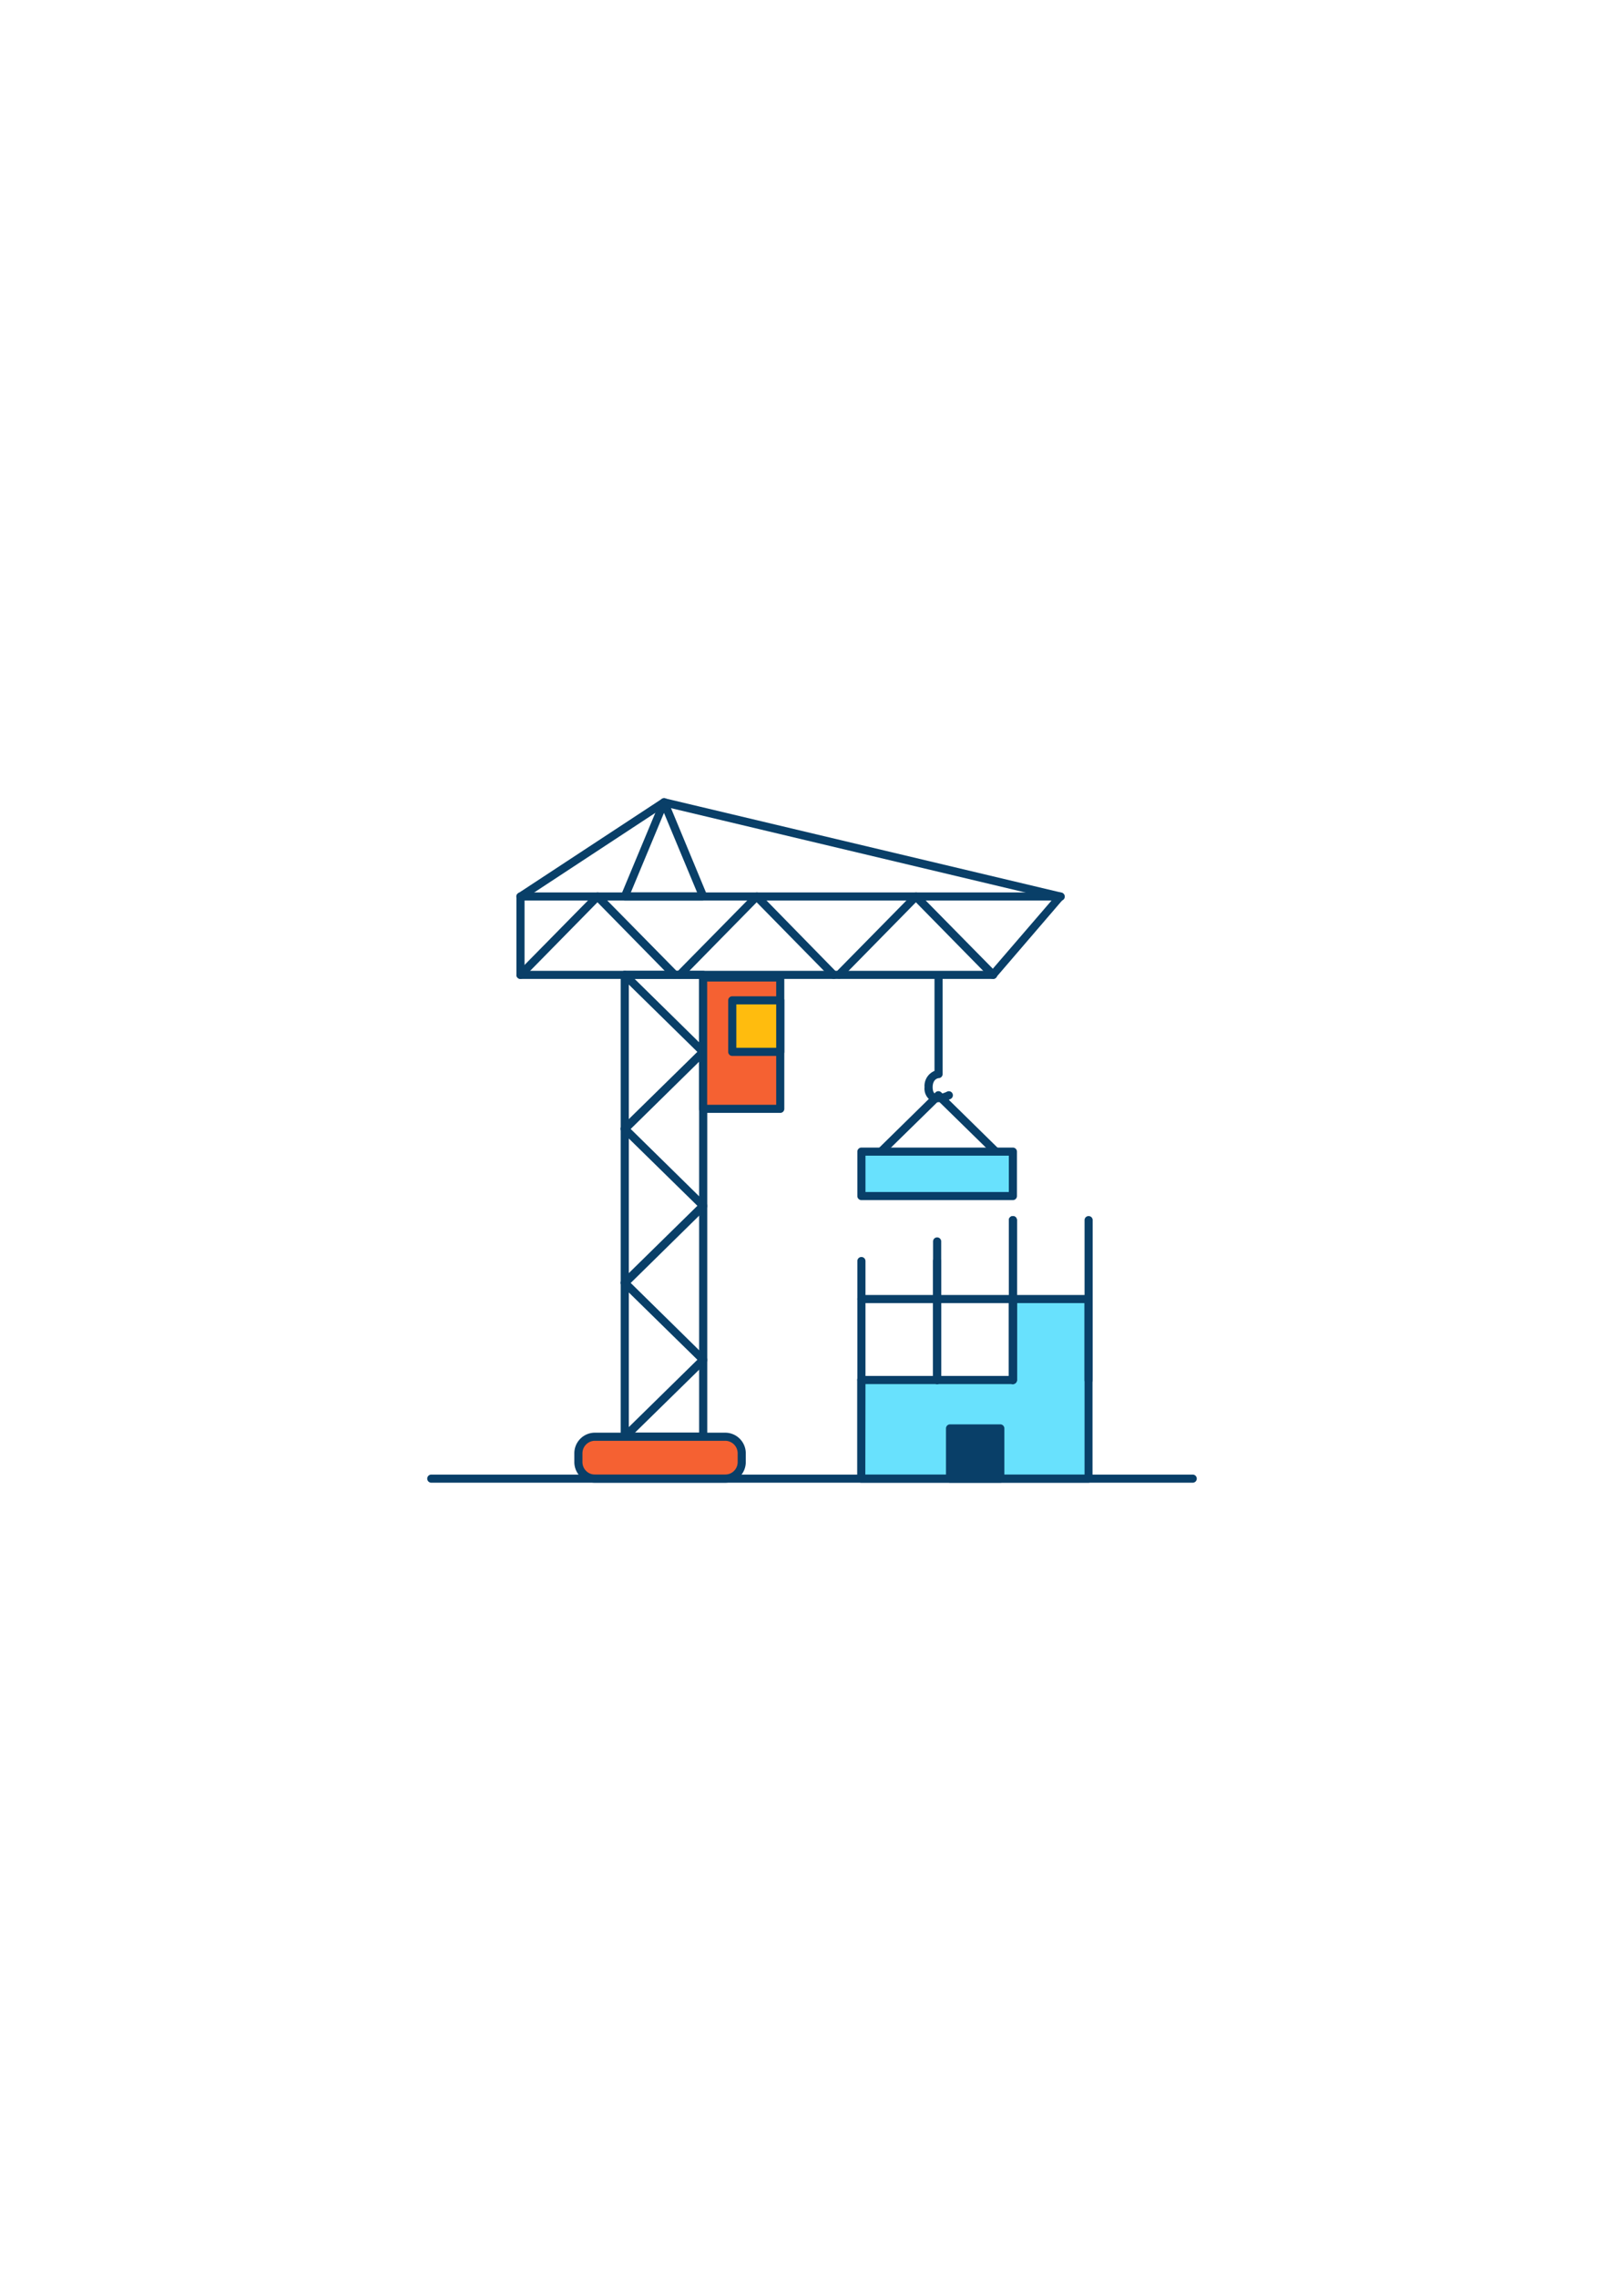 <svg id="_30_construction_site_outline" data-name="#30_construction_site_outline" xmlns="http://www.w3.org/2000/svg" viewBox="0 0 400 300" data-imageid="construction-site-outline" imageName="Construction site" class="illustrations_image" style="width: 214px;"><path d="M173.2,224.48H153.88a1,1,0,0,1-1-1V109.73a1,1,0,0,1,1-1H173.2a1,1,0,0,1,1,1V223.48A1,1,0,0,1,173.2,224.48Zm-18.32-2H172.2V110.73H154.88Z" fill="#093f68"/><path d="M244.55,110.73H128.2a1,1,0,0,1-1-1V90.42a1,1,0,0,1,1-1H261.13a1,1,0,0,1,.76,1.65l-16.58,19.31A1,1,0,0,1,244.55,110.73Zm-115.35-2H244.09L259,91.42H129.2Z" fill="#093f68"/><path d="M173.2,91.42H153.88A1,1,0,0,1,153,90l9.66-23.19a1,1,0,0,1,1.84,0L174.12,90a1,1,0,0,1-.92,1.39Zm-17.82-2H171.7l-8.16-19.59Z" fill="#093f68"/><path d="M261.13,91.42l-.23,0L163.73,68.3l-35,23a1,1,0,1,1-1.1-1.67L163,66.39a1,1,0,0,1,.78-.14l97.59,23.2a1,1,0,0,1-.23,2Z" fill="#093f68"/><path d="M166.11,110.73a1,1,0,0,1-.71-.3L147.16,91.85l-18.25,18.58a1,1,0,0,1-1.43-1.4l19-19.31a1,1,0,0,1,1.43,0l19,19.31a1,1,0,0,1,0,1.41A1,1,0,0,1,166.11,110.73Z" fill="#093f68"/><path d="M153.88,148.65a1,1,0,0,1-.71-.3,1,1,0,0,1,0-1.42l18.59-18.24-18.59-18.25a1,1,0,0,1,1.4-1.43l19.32,19a1,1,0,0,1,.3.72,1,1,0,0,1-.3.71l-19.32,19A1,1,0,0,1,153.88,148.65Z" fill="#093f68"/><path d="M153.88,186.56a1,1,0,0,1-.7-1.71l18.59-18.25-18.59-18.24a1,1,0,0,1,1.4-1.43l19.32,19a1,1,0,0,1,.3.71,1,1,0,0,1-.3.72l-19.32,19A1,1,0,0,1,153.88,186.56Z" fill="#093f68"/><path d="M153.88,224.48a1,1,0,0,1-.7-1.71l18.59-18.25-18.59-18.24a1,1,0,0,1,0-1.42,1,1,0,0,1,1.41,0l19.32,19a1,1,0,0,1,.3.71,1,1,0,0,1-.3.72l-19.32,18.95A1,1,0,0,1,153.88,224.48Z" fill="#093f68"/><path d="M167.41,110.73a1,1,0,0,1-.7-.29,1,1,0,0,1,0-1.41l19-19.31a1,1,0,0,1,.71-.3h0a1,1,0,0,1,.72.3L206,109a1,1,0,1,1-1.42,1.4L186.37,91.85l-18.24,18.58A1,1,0,0,1,167.41,110.73Z" fill="#093f68"/><path d="M244.55,110.73a1,1,0,0,1-.72-.3L225.59,91.85l-18.25,18.58a1,1,0,0,1-1.42-1.4l19-19.31a1,1,0,0,1,1.42,0l19,19.31a1,1,0,0,1,0,1.41A1,1,0,0,1,244.55,110.73Z" fill="#093f68"/><path d="M216.14,155.1a1,1,0,0,1-.71-1.71l15-14.73a1,1,0,0,1,1.4,0l15,14.73a1,1,0,0,1-1.4,1.42l-14.29-14-14.29,14A1,1,0,0,1,216.14,155.1Z" fill="#093f68"/><rect x="173.19" y="110.37" width="18.99" height="32.35" fill="#f56132"/><path d="M192.18,143.72h-19a1,1,0,0,1-1-1V110.37a1,1,0,0,1,1-1h19a1,1,0,0,1,1,1v32.35A1,1,0,0,1,192.18,143.72Zm-18-2h17V111.37h-17Z" fill="#093f68"/><path d="M231,141.09a3.46,3.46,0,0,1-1.79-.45,3.5,3.5,0,0,1-1.49-3.26,4,4,0,0,1,2.45-4v-23a1,1,0,0,1,2,0v23.78a1,1,0,0,1-.93,1c-.24,0-1.52.26-1.52,2.23,0,.56.1,1.28.53,1.55.74.45,2.38-.12,3-.45a1,1,0,0,1,1.34.43,1,1,0,0,1-.43,1.35A7.83,7.83,0,0,1,231,141.09Z" fill="#093f68"/><rect x="212.17" y="153.26" width="37.31" height="10.94" fill="#68e1fd" class="target-color"/><path d="M249.48,165.2H212.17a1,1,0,0,1-1-1V153.26a1,1,0,0,1,1-1h37.31a1,1,0,0,1,1,1V164.2A1,1,0,0,1,249.48,165.2Zm-36.31-2h35.31v-8.94H213.17Z" fill="#093f68"/><rect x="142.46" y="223.48" width="40.23" height="10.32" rx="4.07" fill="#f56132"/><path d="M178.62,234.8H146.53a5.08,5.08,0,0,1-5.07-5.07v-2.18a5.07,5.07,0,0,1,5.07-5.07h32.09a5.08,5.08,0,0,1,5.07,5.07v2.18A5.08,5.08,0,0,1,178.62,234.8Zm-32.09-10.32a3.08,3.08,0,0,0-3.07,3.07v2.18a3.08,3.08,0,0,0,3.07,3.07h32.09a3.08,3.08,0,0,0,3.07-3.07v-2.18a3.08,3.08,0,0,0-3.07-3.07Z" fill="#093f68"/><rect x="180.36" y="116" width="11.83" height="12.68" fill="#ffbc0e"/><path d="M192.18,129.69H180.36a1,1,0,0,1-1-1V116a1,1,0,0,1,1-1h11.82a1,1,0,0,1,1,1v12.69A1,1,0,0,1,192.18,129.69Zm-10.82-2h9.82V117h-9.82Z" fill="#093f68"/><polygon points="249.48 189.56 249.48 209.51 230.82 209.51 212.17 209.51 212.17 233.8 268.13 233.8 268.13 189.56 249.48 189.56" fill="#68e1fd" class="target-color"/><path d="M268.13,234.8h-56a1,1,0,0,1-1-1V209.51a1,1,0,0,1,1-1h36.31V189.57a1,1,0,0,1,1-1h18.65a1,1,0,0,1,1,1V233.8A1,1,0,0,1,268.13,234.8Zm-55-2h54V190.57H250.48v18.94a1,1,0,0,1-1,1H213.17Z" fill="#093f68"/><path d="M268.13,210.51a1,1,0,0,1-1-1V170.13a1,1,0,0,1,2,0v39.38A1,1,0,0,1,268.13,210.51Z" fill="#093f68"/><path d="M249.48,210.51a1,1,0,0,1-1-1V170.13a1,1,0,0,1,2,0v39.38A1,1,0,0,1,249.48,210.51Z" fill="#093f68"/><path d="M230.82,210.51a1,1,0,0,1-1-1V175.38a1,1,0,0,1,2,0v34.13A1,1,0,0,1,230.82,210.51Z" fill="#093f68"/><path d="M249.48,210.51a1,1,0,0,1-1-1V170.13a1,1,0,0,1,2,0v39.38A1,1,0,0,1,249.48,210.51Z" fill="#093f68"/><path d="M230.82,210.51a1,1,0,0,1-1-1v-29.3a1,1,0,1,1,2,0v29.3A1,1,0,0,1,230.82,210.51Z" fill="#093f68"/><path d="M212.17,210.51a1,1,0,0,1-1-1v-29.3a1,1,0,0,1,2,0v29.3A1,1,0,0,1,212.17,210.51Z" fill="#093f68"/><path d="M249.48,190.57H212.17a1,1,0,0,1,0-2h37.31a1,1,0,0,1,0,2Z" fill="#093f68"/><rect x="233.96" y="221.43" width="12.37" height="12.37" fill="#093f68"/><path d="M246.34,234.8H234a1,1,0,0,1-1-1V221.43a1,1,0,0,1,1-1h12.38a1,1,0,0,1,1,1V233.8A1,1,0,0,1,246.34,234.8Zm-11.38-2h10.38V222.43H235Z" fill="#093f68"/><path d="M293.77,234.8H106.23a1,1,0,0,1,0-2H293.77a1,1,0,0,1,0,2Z" fill="#093f68"/></svg>